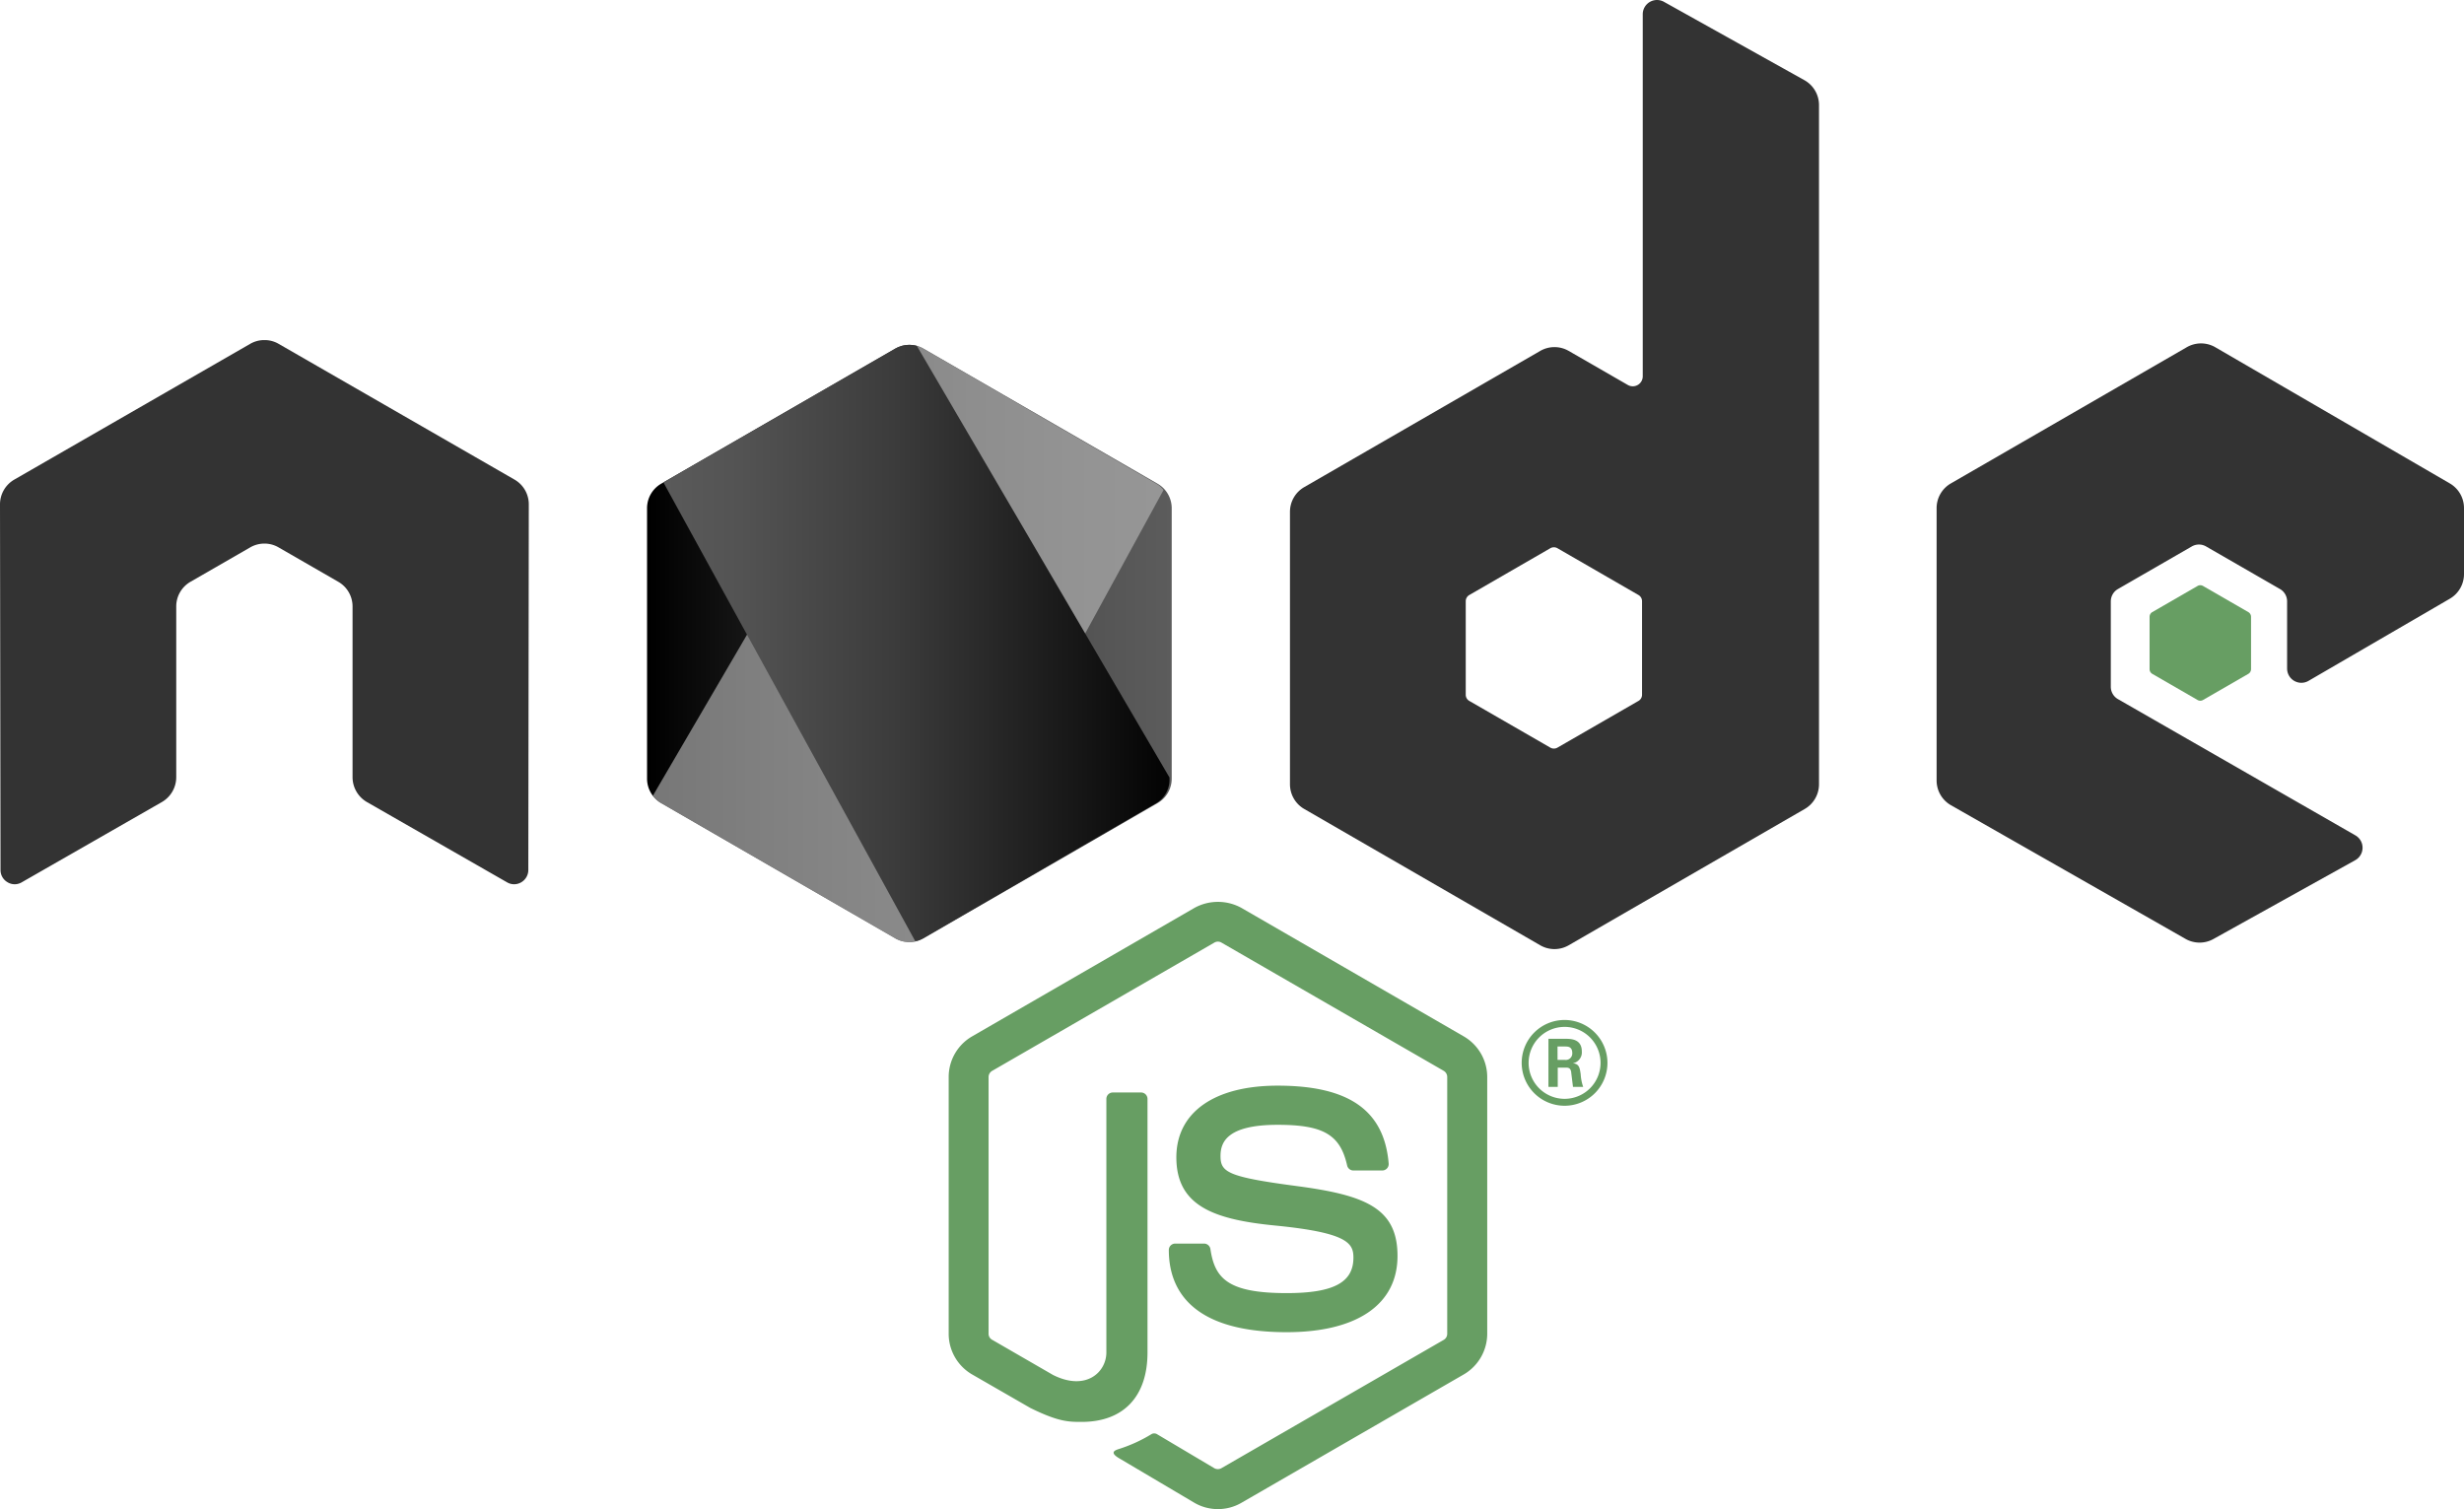 <svg xmlns="http://www.w3.org/2000/svg" xmlns:xlink="http://www.w3.org/1999/xlink" width="442.413" height="270.953" viewBox="0 0 442.413 270.953">
  <defs>
    <linearGradient id="linear-gradient" y1="0.5" x2="1" y2="0.5" gradientUnits="objectBoundingBox">
      <stop offset="0.005"/>
      <stop offset="0.192" stop-color="#161616"/>
      <stop offset="0.541" stop-color="#3c3c3c"/>
      <stop offset="0.823" stop-color="#535353"/>
      <stop offset="1" stop-color="#5c5c5c"/>
    </linearGradient>
    <clipPath id="clip-path">
      <path id="Path_15" data-name="Path 15" d="M243.841,226.869a5.073,5.073,0,0,0-5.075,0l-42.03,24.254a5.075,5.075,0,0,0-2.54,4.4v48.546a5.08,5.08,0,0,0,2.538,4.4l42.03,24.274a5.078,5.078,0,0,0,5.078,0l42.021-24.274a5.079,5.079,0,0,0,2.537-4.4V255.518a5.073,5.073,0,0,0-2.539-4.4Z" fill="none" clip-rule="evenodd"/>
    </clipPath>
    <linearGradient id="linear-gradient-2" x1="-0.039" y1="0.5" x2="1.03" y2="0.5" gradientUnits="objectBoundingBox">
      <stop offset="0" stop-color="#5c5c5c"/>
      <stop offset="0.177" stop-color="#535353"/>
      <stop offset="0.459" stop-color="#3c3c3c"/>
      <stop offset="0.808" stop-color="#161616"/>
      <stop offset="0.995"/>
    </linearGradient>
  </defs>
  <g id="Group_10" data-name="Group 10" transform="translate(-78.018 -164.274)">
    <g id="Group_9" data-name="Group 9">
      <g id="Group_1" data-name="Group 1">
        <path id="Path_1" data-name="Path 1" d="M296.686,435.227a8.372,8.372,0,0,1-4.19-1.122l-13.34-7.892c-1.991-1.114-1.019-1.509-.362-1.738a26.635,26.635,0,0,0,6.032-2.744,1.023,1.023,0,0,1,.991.076l10.248,6.085a1.317,1.317,0,0,0,1.238,0l39.953-23.061a1.259,1.259,0,0,0,.611-1.081V357.642a1.29,1.29,0,0,0-.62-1.1L297.31,333.5a1.255,1.255,0,0,0-1.231,0l-39.927,23.048a1.283,1.283,0,0,0-.634,1.094V403.75a1.226,1.226,0,0,0,.63,1.068l10.945,6.323c5.938,2.97,9.574-.527,9.574-4.04V361.577a1.15,1.15,0,0,1,1.162-1.151h5.066a1.153,1.153,0,0,1,1.158,1.151V407.1c0,7.925-4.316,12.47-11.831,12.47-2.309,0-4.127,0-9.2-2.5l-10.477-6.031a8.442,8.442,0,0,1-4.19-7.289V357.642a8.421,8.421,0,0,1,4.19-7.282L292.5,327.273a8.754,8.754,0,0,1,8.4,0l39.95,23.087a8.432,8.432,0,0,1,4.2,7.282V403.75a8.458,8.458,0,0,1-4.2,7.289l-39.95,23.066A8.382,8.382,0,0,1,296.686,435.227Z" fill="#679e63"/>
        <path id="Path_2" data-name="Path 2" d="M309.027,403.461c-17.483,0-21.146-8.025-21.146-14.756a1.148,1.148,0,0,1,1.155-1.152H294.2a1.158,1.158,0,0,1,1.148.979c.78,5.258,3.105,7.913,13.678,7.913,8.417,0,12-1.9,12-6.37,0-2.575-1.015-4.486-14.1-5.766-10.932-1.082-17.693-3.5-17.693-12.242,0-8.062,6.794-12.869,18.187-12.869,12.8,0,19.132,4.442,19.935,13.974a1.155,1.155,0,0,1-1.151,1.257h-5.185a1.152,1.152,0,0,1-1.122-.9c-1.244-5.534-4.269-7.3-12.477-7.3-9.19,0-10.258,3.2-10.258,5.6,0,2.906,1.261,3.752,13.668,5.394,12.279,1.623,18.111,3.921,18.111,12.551C328.946,398.475,321.687,403.461,309.027,403.461Z" fill="#679e63"/>
      </g>
      <g id="Group_2" data-name="Group 2">
        <path id="Path_3" data-name="Path 3" d="M366.638,355.106a7.7,7.7,0,1,1-7.7-7.7A7.721,7.721,0,0,1,366.638,355.106Zm-14.156-.022a6.458,6.458,0,1,0,6.436-6.436A6.459,6.459,0,0,0,352.482,355.084Zm3.563-4.3h2.976c1.018,0,3.015,0,3.015,2.283a1.984,1.984,0,0,1-1.632,2.118c1.184.081,1.264.856,1.426,1.956a8.491,8.491,0,0,0,.449,2.281h-1.832c-.043-.407-.328-2.608-.328-2.729-.12-.49-.286-.733-.9-.733h-1.506v3.462h-1.672Zm1.632,3.789h1.344a1.162,1.162,0,0,0,1.3-1.221c0-1.183-.817-1.183-1.265-1.183h-1.383Z" fill="#679e63"/>
      </g>
      <path id="Path_4" data-name="Path 4" d="M172.964,254.833a5.109,5.109,0,0,0-2.558-4.446L128.047,226.01a4.978,4.978,0,0,0-2.332-.674h-.438a5.055,5.055,0,0,0-2.339.674L80.579,250.387a5.132,5.132,0,0,0-2.561,4.446l.093,65.641a2.514,2.514,0,0,0,1.277,2.21,2.463,2.463,0,0,0,2.542,0L107.1,308.269a5.156,5.156,0,0,0,2.562-4.439V273.162a5.1,5.1,0,0,1,2.554-4.429l10.719-6.174a5.093,5.093,0,0,1,2.565-.687,5.012,5.012,0,0,1,2.544.687l10.716,6.174a5.1,5.1,0,0,1,2.558,4.429V303.83a5.169,5.169,0,0,0,2.564,4.439l25.167,14.415a2.492,2.492,0,0,0,2.558,0,2.556,2.556,0,0,0,1.271-2.21Z" fill="#333" fill-rule="evenodd"/>
      <path id="Path_5" data-name="Path 5" d="M376.781,164.6a2.558,2.558,0,0,0-3.806,2.234v65.006a1.79,1.79,0,0,1-2.685,1.551l-10.61-6.112a5.118,5.118,0,0,0-5.112,0l-42.376,24.456a5.115,5.115,0,0,0-2.559,4.43v48.921a5.122,5.122,0,0,0,2.558,4.433l42.373,24.473a5.116,5.116,0,0,0,5.119,0l42.381-24.473a5.124,5.124,0,0,0,2.558-4.433V183.138A5.118,5.118,0,0,0,402,178.669Zm-3.932,124.414a1.276,1.276,0,0,1-.64,1.106l-14.55,8.387a1.282,1.282,0,0,1-1.277,0l-14.549-8.387a1.274,1.274,0,0,1-.64-1.106v-16.8a1.28,1.28,0,0,1,.639-1.108l14.549-8.4a1.278,1.278,0,0,1,1.28,0l14.549,8.4a1.282,1.282,0,0,1,.639,1.108Z" fill="#333" fill-rule="evenodd"/>
      <g id="Group_3" data-name="Group 3">
        <path id="Path_6" data-name="Path 6" d="M517.884,271.772a5.117,5.117,0,0,0,2.547-4.424V255.493a5.12,5.12,0,0,0-2.548-4.426l-42.1-24.445a5.114,5.114,0,0,0-5.127-.007l-42.36,24.455a5.118,5.118,0,0,0-2.558,4.431v48.908a5.115,5.115,0,0,0,2.584,4.445l42.1,23.988a5.114,5.114,0,0,0,5.018.028l25.462-14.153a2.559,2.559,0,0,0,.032-4.455L458.3,289.8a2.557,2.557,0,0,1-1.286-2.22V272.248a2.556,2.556,0,0,1,1.28-2.216l13.267-7.649a2.557,2.557,0,0,1,2.555,0l13.274,7.649a2.556,2.556,0,0,1,1.28,2.216v12.059a2.558,2.558,0,0,0,3.844,2.213Z" fill="#333" fill-rule="evenodd"/>
        <path id="Path_7" data-name="Path 7" d="M472.591,269.481a.979.979,0,0,1,.982,0l8.132,4.691a.984.984,0,0,1,.49.851v9.389a.983.983,0,0,1-.49.851l-8.132,4.691a.979.979,0,0,1-.982,0l-8.125-4.691a.983.983,0,0,1-.49-.851v-9.389a.984.984,0,0,1,.49-.851Z" fill="#679e63" fill-rule="evenodd"/>
      </g>
      <g id="Group_8" data-name="Group 8">
        <path id="Path_8" data-name="Path 8" d="M238.756,226.869a5.073,5.073,0,0,1,5.075,0l42.03,24.254a5.074,5.074,0,0,1,2.539,4.4v48.546a5.079,5.079,0,0,1-2.537,4.4l-42.031,24.274a5.078,5.078,0,0,1-5.078,0l-42.02-24.274a5.08,5.08,0,0,1-2.538-4.4V255.518a5.075,5.075,0,0,1,2.539-4.4Z" fill-rule="evenodd" fill="url(#linear-gradient)"/>
        <g id="Group_7" data-name="Group 7">
          <g id="Group_6" data-name="Group 6" clip-path="url(#clip-path)">
            <g id="Group_4" data-name="Group 4">
              <path id="Path_9" data-name="Path 9" d="M238.707,226.869l-42.07,24.254a5.169,5.169,0,0,0-2.637,4.4v48.548a5,5,0,0,0,1.182,3.183l47.3-80.908A5.117,5.117,0,0,0,238.707,226.869Z" fill="none"/>
              <path id="Path_10" data-name="Path 10" d="M242.746,333.165a5.092,5.092,0,0,0,.986-.428l41.931-24.274a4.9,4.9,0,0,0,2.337-4.4V255.52a5.266,5.266,0,0,0-1.066-3.269Z" fill="none"/>
              <path id="Path_11" data-name="Path 11" d="M285.649,251.123l-41.843-24.254a5.027,5.027,0,0,0-1.327-.528l-47.3,80.908a5.337,5.337,0,0,0,1.428,1.214L238.7,332.737a4.973,4.973,0,0,0,4.042.428l44.188-80.914A4.462,4.462,0,0,0,285.649,251.123Z" fill="#b4b4b4" opacity="0.66"/>
            </g>
            <g id="Group_5" data-name="Group 5">
              <path id="Path_12" data-name="Path 12" d="M197.114,250.848l-.477.275a5.169,5.169,0,0,0-2.637,4.4v48.548a5.15,5.15,0,0,0,2.61,4.4L238.7,332.737a4.978,4.978,0,0,0,3.656.539Z" fill="none"/>
              <path id="Path_13" data-name="Path 13" d="M288,255.52a4.909,4.909,0,0,0-2.351-4.4l-41.843-24.254a5.042,5.042,0,0,0-1.166-.486L288,303.876Z" fill="none"/>
              <path id="Path_14" data-name="Path 14" d="M243.732,332.737l41.931-24.274a4.9,4.9,0,0,0,2.337-4.4v-.19l-45.36-77.493a5.118,5.118,0,0,0-3.933.486l-41.593,23.979,45.246,82.428A5.055,5.055,0,0,0,243.732,332.737Z" fill="url(#linear-gradient-2)"/>
            </g>
          </g>
        </g>
      </g>
    </g>
  </g>
</svg>
